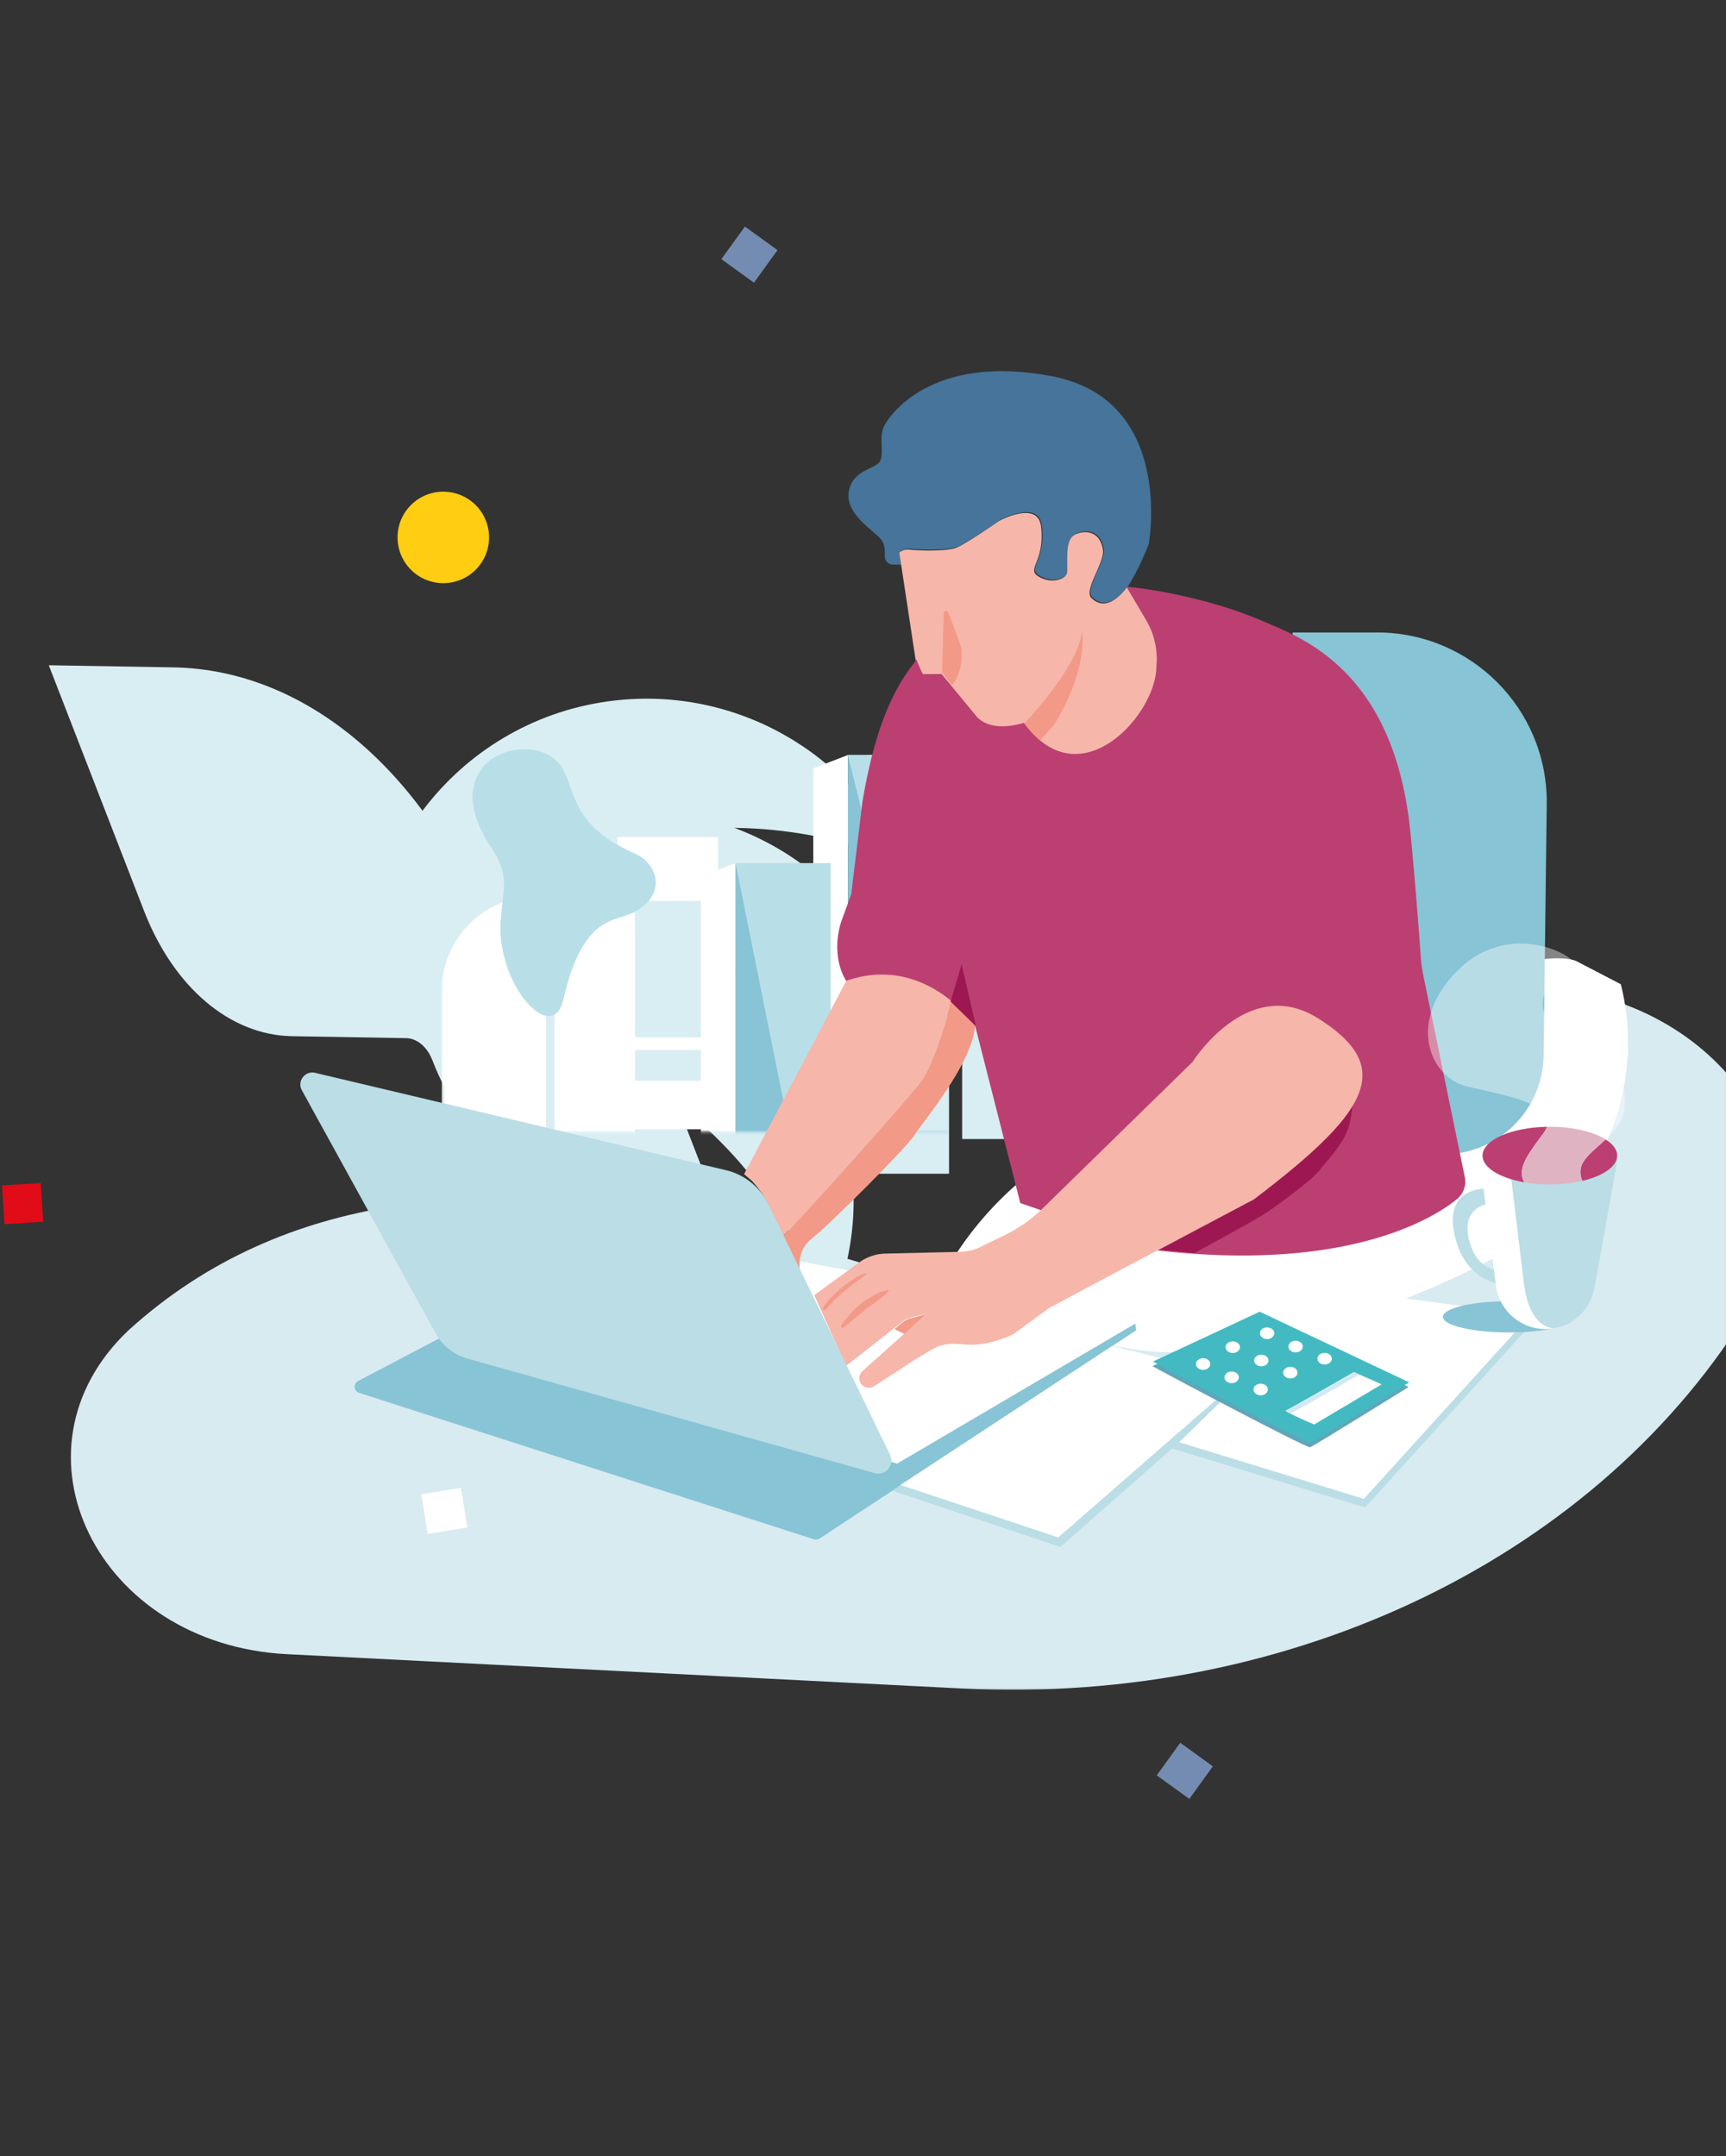 <svg xmlns="http://www.w3.org/2000/svg" xmlns:xlink="http://www.w3.org/1999/xlink" width="667" height="833" viewBox="0 0 667 833">
    <rect x="0" y="0" width="667" height="833" fill="#333333" stroke="none"/>
    <defs>
        <path id="a" d="M.57.565h660.368v279.426H.57z"/>
        <path id="c" d="M.139.044h36.696v91.041H.139z"/>
        <path id="e" d="M.21 158.243h222.412V.129H.21z"/>
    </defs>
    <g fill="none" fill-rule="evenodd">
        <g transform="translate(6.821 372.848)">
            <mask id="b" fill="#fff">
                <use xlink:href="#a"/>
            </mask>
            <path fill="#D8EBF1" d="M365.046 279.496l-260.94-13.268C30.72 262.496-6.062 187.527 42.75 141.175c123.174-112.043 319.947-3.294 333.993-13.91C475.06 52.95 310.826-5.688 444.355 1.1l142.979 7.27c71.045 3.613 115.111 68.878 82.862 122.725-58.025 96.883-177.323 154.9-305.15 148.4" mask="url(#b)"/>
        </g>
        <path fill="#FFF" d="M358.004 506.291l78.23 14.675c35.246 6.612 97.028-10.918 144.619-36.834 37.084-20.195 55.746-62.947 45.502-103.885l-17.319-8.997c-3.802-1.52-12.513-1.25-16.33.233l-162.094 63.039a130.533 130.533 0 0 0-72.608 71.77"/>
        <path fill="#D9EEF3" d="M327.008 453.452h39.74v-101.25h-39.74zM453.108 440.055h33.314V319.4h-33.314zM394.449 424.421h10.047v-112.58l-10.047 3.693z"/>
        <path fill="#D9EEF3" d="M438.625 440.14h25.257v-87.937h-25.257zM404.498 424.425h21.364V311.84h-21.364zM371.817 440.055h27.61v-98.33h-27.61zM415.594 97.383v-.052l-.045.027zM142.4 390.26c40.613-43.765 109.049-46.35 152.855-5.773 34.347 31.815 44.295 82.102 24.646 124.58-24.739-75.704-98.015-124.75-177.501-118.806"/>
        <path fill="#D9EEF3" d="M142.4 390.26c17.06-57.195 77.3-89.744 134.548-72.698 44.885 13.364 76.062 54.072 77.237 100.85-55.687-56.982-143.123-68.604-211.785-28.151"/>
        <path fill="#D9EEF3" d="M142.401 390.262c-6.78-59.296 35.837-112.856 95.187-119.63 46.53-5.31 91.196 19.9 110.658 62.46-73.606-30.57-158.591-6.968-205.845 57.17"/>
        <path fill="#D9EEF3" d="M18.849 257.016l48.157.818c51.305.871 98.024 40.483 122.584 103.912l47.294.765 37.397 96.528-49.964-.849c-23.924-.406-45.732-18.887-57.187-48.481-2.04-5.268-5.92-8.558-10.179-8.632l-44.126-.75c-23.93-.406-45.73-18.887-57.192-48.481l-36.784-94.83z"/>
        <path fill="#FFF" d="M238.602 436.296h38.902V323.375h-38.902z"/>
        <g transform="translate(162 279)">
            <g transform="translate(8.555 67.158)">
                <mask id="d" fill="#fff">
                    <use xlink:href="#c"/>
                </mask>
                <path fill="#FFF" d="M36.835.044C16.568.044.139 16.439.139 36.662v102.824h36.696V.044z" mask="url(#d)"/>
            </g>
            <mask id="f" fill="#fff">
                <use xlink:href="#e"/>
            </mask>
            <path fill="#D9EEF3" d="M76.04 121.736h39.5V69.015h-39.5zM76.04 138.537h39.5v-11.875h-39.5z" mask="url(#f)"/>
            <path fill="#FFF" d="M152.28 203.613h13.385V12.691l-13.385 5.161zM108.857 203.613h13.376V54.446l-13.376 5.163z" mask="url(#f)"/>
            <path fill="#88C4D5" d="M165.666 203.613h38.618V12.691h-38.618z" mask="url(#f)"/>
            <path fill="#D9EEF3" d="M173.082 203.613h31.2V12.691h-31.2z" mask="url(#f)"/>
            <path fill="#B8DFE8" d="M122.233 203.613h36.74V54.445h-36.74z" mask="url(#f)"/>
            <path fill="#FFF" d="M42.585 203.622h40.802V73.61H42.585z" mask="url(#f)"/>
            <path fill="#88C4D5" d="M122.233 54.446l30.047 149.167h-30.047z" mask="url(#f)"/>
            <path fill="#D9EEF3" d="M49.008 202.455h3.276V85.502h-3.276z" mask="url(#f)"/>
            <path fill="#B8DFE8" d="M173.083 42.774l31.2-30.088h-38.617zM31.463 77.167c.716-13.026 4.02-17.086-3.757-28.885-5.766-8.718-10.633-20.515-3.608-30.21 5.834-8.049 20.038-10.297 27.959-4.02 9.68 7.638 2.682 24.185 30.86 36.48 11.27 4.916 12.58 19.18-3.758 24.411-6.762 2.162-16.959 3.88-23.44 32.173-4.142 18.097-25.644-5.231-24.282-29.923" mask="url(#f)"/>
        </g>
        <g>
            <path fill="#D8EDF2" d="M560.359 395.88a3.823 3.823 0 0 1-3.824 3.823 3.823 3.823 0 0 1-3.824-3.822 3.823 3.823 0 0 1 3.824-3.822 3.876 3.876 0 0 1 3.824 3.822"/>
            <path fill="#FFF" d="M345.476 569.033l93.25-57.68-139.7-25.882z"/>
            <path fill="#46749A" d="M352.037 212.034c2.664.38 14.081.76 17.887-.761 3.806-1.521 16.365-10.27 16.365-10.27s15.223-8.368 16.365 2.282c1.141 10.65-3.022 14.18-2.642 17.223.195 1.559 3.627 3.237 6.304 3.413 2.704.178 6.435-.868 6.435-3.576v-4.3c0-3.601-.018-8.53 3.283-9.975 3.045-1.33 9.154-1.817 10.506 5.906.844 4.813-7.521 15.652-4.477 18.695 6.015 6.011 12.346-2.302 13.802-4.125l.013.02c4.395-6.762 8.052-16.37 8.052-16.37s10.17-55.585-37.185-64.797c-47.354-9.212-63.88 15.881-65.47 20.01-1.59 4.13.636 10.8-1.59 13.342-2.224 2.54-10.805 3.176-11.758 11.752-.953 8.576 10.488 14.928 12.712 18.105 1.292 1.843 1.406 4.33 1.273 6.09-.1 1.35.677 2.61 1.914 3.16.414.184.861.279 1.313.279h3.466l-.754-4.962s1.522-1.522 4.186-1.141"/>
            <path fill="#F7B6AA" d="M356.68 260.633l7.157-.154 13.81 16.72c4.607 4.605 11.922 4.064 18.187 2.275 21.753 29.952 51.235-3.365 51.22-21.74a29.514 29.514 0 0 0-3.957-18.022l-7.55-12.849c-1.456 1.823-7.787 10.137-13.802 4.126-3.045-3.043 5.321-13.882 4.478-18.695-1.354-7.723-7.462-7.237-10.506-5.906-3.302 1.444-3.283 6.373-3.283 9.975v4.3c0 2.707-3.732 3.753-6.436 3.576-2.677-.176-6.109-1.854-6.304-3.413-.38-3.043 3.784-6.573 2.642-17.223-1.142-10.65-16.365-2.282-16.365-2.282s-12.559 8.748-16.365 10.27c-3.806 1.521-15.223 1.141-17.887.76-2.664-.38-4.186 1.142-4.186 1.142l6.386 42.02 2.762 5.12z"/>
            <path fill="#F39987" d="M365.68 236.039c.33.033.613.244.736.553.96 2.416 5.067 12.836 5.157 14.37.595 10.11-3.868 13.828-3.868 13.828l-3.65-5.134.647-22.759a.89.89 0 0 1 .977-.858M395.676 279.66s21.127-21.858 22.466-35.835c0 0 2.678 14.423-10.861 36.281l-5.802 6.543-5.803-6.989z"/>
            <path fill="#87C4D5" d="M557.193 445.96l-57.68-.816V244.347h32.648c36.217 0 65.577 29.343 65.577 65.54l-1.21 97.79c-.265 21.435-17.887 38.586-39.335 38.283"/>
            <path fill="#BC3F72" d="M563.083 463.217c-10.332 8.5-44.155 27.956-115.233 19.935l-53.566-18.357-17.461-68.528-49.8-17.327s-6.3-8.832-1.95-22.842l3.866-10.628 4.35-35.75c3.4-19.917 8.701-39.614 20.108-53.74l.678-1.333 2.417 5.797h7.25l13.716 16.567c4.607 4.605 11.923 4.063 18.188 2.274 21.751 29.952 51.234-3.365 51.218-21.74a29.518 29.518 0 0 0-3.957-18.022l-7.624-12.896s27.552 2.416 53.171 13.527c13.775 5.975 50.272 18.358 56.556 81.16 2.113 21.119 3.925 46.798 3.925 46.798a56.68 56.68 0 0 0 1.098 8.737l16.024 77.906a8.687 8.687 0 0 1-2.974 8.462"/>
            <path fill="#D8EBF1" d="M267.71 552.998c1.824-.455 46.484-25.05 46.484-25.05l-76.561-21.406 30.077 46.456z"/>
            <path fill="#F7B6AA" d="M355.796 418.02c4.336-5.634 8.925-20.175 11.973-31.213-8.503-6.96-22.62-14.197-40.746-7.868l-39.472 74.676 2.834 2.41a37.524 37.524 0 0 1 6.756 9.873l5.438 11.55c.032-.024.069-.055.097-.072 1.844-1.106 45.742-49.771 53.12-59.357"/>
            <path fill="#F39987" d="M313.743 478.482c6.64-5.161 36.888-35.393 39.84-40.186 2.95-4.792 22.133-27.281 23.24-42.029 0 0-3.194-4.664-9.054-9.46-3.048 11.038-7.638 25.58-11.973 31.212-7.378 9.586-51.275 58.25-53.12 59.357-.028.017-.064.048-.097.071l6.737 14.308s-2.213-8.111 4.427-13.273"/>
            <path fill="#9D1852" d="M377.152 396.49l-5.554-24.055-4.232 14.538zM484.587 463.346l-36.492 19.467 13.582 1.25c1.598-.798 21.972-12.03 25.967-14.426 3.995-2.395 19.176-13.575 21.972-17.168 2.797-3.594 8.789-9.582 11.186-15.97 1.088-2.901 1.599-6.294 1.833-9.136-5.983 9.883-18.845 21.38-38.048 35.983"/>
            <path fill="#F7B6AA" d="M509.243 393.355c-27.073-16.967-48.341 16.85-48.341 16.85l-57.794 56.476a54.932 54.932 0 0 1-14.565 10.359l-9.646 4.718a18.477 18.477 0 0 1-7.683 1.873l-29.01.683a18.162 18.162 0 0 0-10.27 3.479l-17.284 12.595 12.304 27.327s18.685-14.574 21.42-16.851c2.734-2.278 9.57-3.189 9.57-3.189l-24.67 22.043a3.7 3.7 0 0 0-.453 4.975 3.706 3.706 0 0 0 4.978.856l15.587-10.11s7.142-4.55 9.463-5.346c4.664-1.601 7.583-.594 12.778-.563 4.852.028 11.92-1.927 16.192-4.226l13.52-9.906 26.432-14.12 13.994-7.4 38.823-20.533c19.201-14.601 32.064-26.099 38.047-35.982 7.875-13.005 3.833-23.213-13.392-34.008"/>
            <path fill="#87C4D5" d="M178.21 512.635L138.4 533.54c-1.956 1.027-1.708 3.9.395 4.576l175.765 56.595a2.493 2.493 0 0 0 2.132-.289L439.05 513.97l-.324-2.617-92.046 54.104-168.468-52.822z"/>
            <path fill="#BADDE6" d="M337.981 569.122l-157.45-44.276a20.122 20.122 0 0 1-12.098-9.6l-51.773-94.007c-1.952-3.522 1.208-7.685 5.127-6.757l158.771 37.615a24.431 24.431 0 0 1 16.473 13.363l46.94 96.614c1.856 3.944-1.794 8.24-5.99 7.048"/>
            <path fill="#F39987" d="M331.965 504.288c3.357-2.9 9.611-6.056 11.283-5.847 1.672.209-8.149 6.945-8.149 6.945l-8.882 7.337c-.694.694-1.697.077-1.08-.771.867-1.192 3.47-4.764 6.828-7.664M324.443 498.149c3.357-2.9 8.821-6.455 10.493-6.246.631.079-4.63 3.517-8.95 7.171-3.854 3.26-6.79 6.786-6.79 6.786-.694.694-1.697.077-1.08-.771a40.456 40.456 0 0 1 6.327-6.94M349.513 515.302l-3.917-1.772 2.985-2.487a8.68 8.68 0 0 1 3.268-1.703l6.094-1.665-8.43 7.627z"/>
            <path fill="#FFCD11" d="M153.664 208.733c-.619-9.728 6.77-18.116 16.504-18.735l.035-.002a18.05 18.05 0 0 1 7.498 1.152c9.105 3.527 13.624 13.763 10.095 22.862-3.53 9.1-13.772 13.616-22.877 10.089a17.672 17.672 0 0 1-11.255-15.366"/>
            <path fill="#E20B18" d="M16.688 472.012l-14.97.936-.936-14.96 14.97-.937z"/>
            <path fill="#758CB2" d="M468.7 682.4l-9.096 12.588-12.594-9.09 9.095-12.587zM300.457 96.623l-9.095 12.587-12.594-9.09 9.095-12.587z"/>
            <path fill="#FFF" d="M165.267 592.603l-2.474-15.327 15.337-2.473 2.474 15.327z"/>
            <path fill="#BADDE6" d="M347.979 573.686l-3.003 2.25 64.81 21.717 70.116-61.805-.358-3.444-70.6 61.538z"/>
            <path fill="#FFF" d="M479.544 532.404l-49.759-12.384-81.806 53.666 60.964 20.256z"/>
            <path fill="#BADDE6" d="M591.386 508.106l-64.329 70.942-71.369-21.854-3 2.32 74.846 22.87 64.536-71.15z"/>
            <path fill="#FFF" d="M591.386 508.106l-75.146-10.053-60.552 59.14 71.37 21.855z"/>
            <path fill="#5EA7BB" d="M445.36 527.803c1.344.895 59.57 31.782 60.913 31.335 1.344-.448 38.071-23.277 38.071-23.277l-57.778-27.306-41.206 19.248z"/>
            <path fill="#43BAC2" d="M445.585 526.007c1.343.895 59.57 31.782 60.913 31.334 1.344-.448 38.071-23.277 38.071-23.277l-57.778-27.306-41.206 19.249z"/>
            <path fill="#FFF" d="M505.835 549.441s-9.887-4.267-8.989-4.492c.9-.225 26.293-14.823 26.293-14.823l8.765 3.818-26.069 15.497z"/>
            <path fill="#FFF" d="M507.858 550.34s-9.888-4.268-8.99-4.492c.9-.225 26.294-14.823 26.294-14.823l8.764 3.818-26.068 15.497z"/>
            <path fill="#D1EAF2" d="M499.094 545.848c.899-.225 26.292-14.823 26.292-14.823l6.726 2.93.016-.01-8.764-3.819s-25.394 14.599-26.293 14.823c-.73.183 5.664 3.036 8.085 4.098-2.837-1.276-6.634-3.056-6.062-3.2"/>
            <path fill="#FFF" d="M514.67 524.92c0 1.24-1.243 2.246-2.777 2.246-1.533 0-2.776-1.006-2.776-2.247 0-1.24 1.243-2.246 2.776-2.246 1.534 0 2.777 1.006 2.777 2.246M503.452 520.228c0 1.24-1.243 2.247-2.776 2.247-1.534 0-2.777-1.006-2.777-2.247 0-1.24 1.243-2.246 2.777-2.246 1.533 0 2.776 1.006 2.776 2.246M492.432 515.078c0 1.24-1.243 2.247-2.777 2.247-1.533 0-2.776-1.006-2.776-2.247 0-1.24 1.243-2.246 2.776-2.246 1.534 0 2.777 1.006 2.777 2.246M501.411 530.31c0 1.24-1.243 2.246-2.776 2.246-1.534 0-2.777-1.006-2.777-2.246s1.243-2.247 2.777-2.247c1.533 0 2.776 1.006 2.776 2.247M490.194 525.619c0 1.24-1.243 2.246-2.777 2.246s-2.777-1.006-2.777-2.246 1.243-2.247 2.777-2.247 2.777 1.006 2.777 2.247M479.173 520.469c0 1.24-1.243 2.246-2.776 2.246-1.534 0-2.777-1.006-2.777-2.246s1.243-2.247 2.777-2.247c1.533 0 2.776 1.006 2.776 2.247M489.95 536.823c0 1.24-1.243 2.246-2.776 2.246-1.534 0-2.777-1.006-2.777-2.246s1.243-2.246 2.777-2.246c1.533 0 2.776 1.005 2.776 2.246M478.733 532.132c0 1.24-1.243 2.246-2.777 2.246s-2.777-1.006-2.777-2.246 1.243-2.247 2.777-2.247 2.777 1.006 2.777 2.247M467.712 526.982c0 1.24-1.243 2.247-2.776 2.247-1.534 0-2.777-1.006-2.777-2.247 0-1.24 1.243-2.247 2.777-2.247 1.533 0 2.776 1.006 2.776 2.247"/>
            <path fill="#87C4D5" d="M608.647 508.734c0 3.337-11.425 6.043-25.519 6.043-14.093 0-25.518-2.706-25.518-6.043 0-3.338 11.425-6.044 25.518-6.044 14.094 0 25.519 2.706 25.519 6.044"/>
            <path fill="#BADDE6" d="M584.687 496.635s-18.03 1.345-22.605-19.634c-4.413-20.234 14.801-17.75 14.801-17.75l-.269 5.647s-12.379.27-8.88 14.255c3.497 13.986 14.8 11.834 14.8 11.834l2.153 5.648z"/>
            <path fill="#FFF" d="M572.265 451.207l5.9 45.89c1.459 9.674 9.946 16.717 19.729 16.371 9.057-.319 16.667-6.905 18.278-15.82l7.24-46.826"/>
            <path fill="#BADDE6" d="M582.637 451.128l.78.079c.302.905 3.862 31.466 5.468 44.52 2.26 18.39 11.916 17.414 11.916 17.414 7.74-1.462 13.936-7.552 15.37-15.492l8.882-49.695-42.416 3.174z"/>
            <path fill="#BC3F72" d="M596.48 437.777c.64-.861 1.082-1.677 1.353-2.452-13.861.247-24.924 5.136-24.924 11.134 0 4.659 6.676 8.648 16.15 10.314-2.982-4.972 1.128-10.53 7.42-18.996M610.98 450.982c-.492 2.07-.14 3.805.586 5.22 7.981-1.904 13.383-5.552 13.383-9.743 0-2.316-1.651-4.468-4.476-6.25-4.126 3.852-8.625 7.132-9.493 10.773"/>
            <path fill="#FFF" fill-opacity=".4" d="M627.738 428.437c1.933-19.968-14.495-23.622-24.517-29.007-5.895-3.166-8.667-10.277-6.02-16.42 1.392-3.23 4.176-6.039 9.59-6.425 13.535-.967-19.013-25.121-42.86-2.255-20.651 19.803-11.6 41.869 2.9 45.411 11.995 2.93 34.27 6.218 31.001 15.584.364-.006.73-.012 1.097-.012 8.962 0 16.864 1.942 21.544 4.895 3.54-3.305 6.806-7.031 7.265-11.77"/>
            <path fill="#E0B3C3" d="M597.832 435.325c-.27.775-.713 1.591-1.353 2.452-6.291 8.465-10.402 14.024-7.42 18.996 3.045.535 6.376.832 9.87.832 4.588 0 8.895-.51 12.638-1.403-.726-1.415-1.08-3.151-.586-5.22.867-3.64 5.366-6.92 9.492-10.774-4.68-2.953-12.582-4.895-21.544-4.895-.368 0-.733.006-1.097.012"/>
        </g>
    </g>
</svg>

